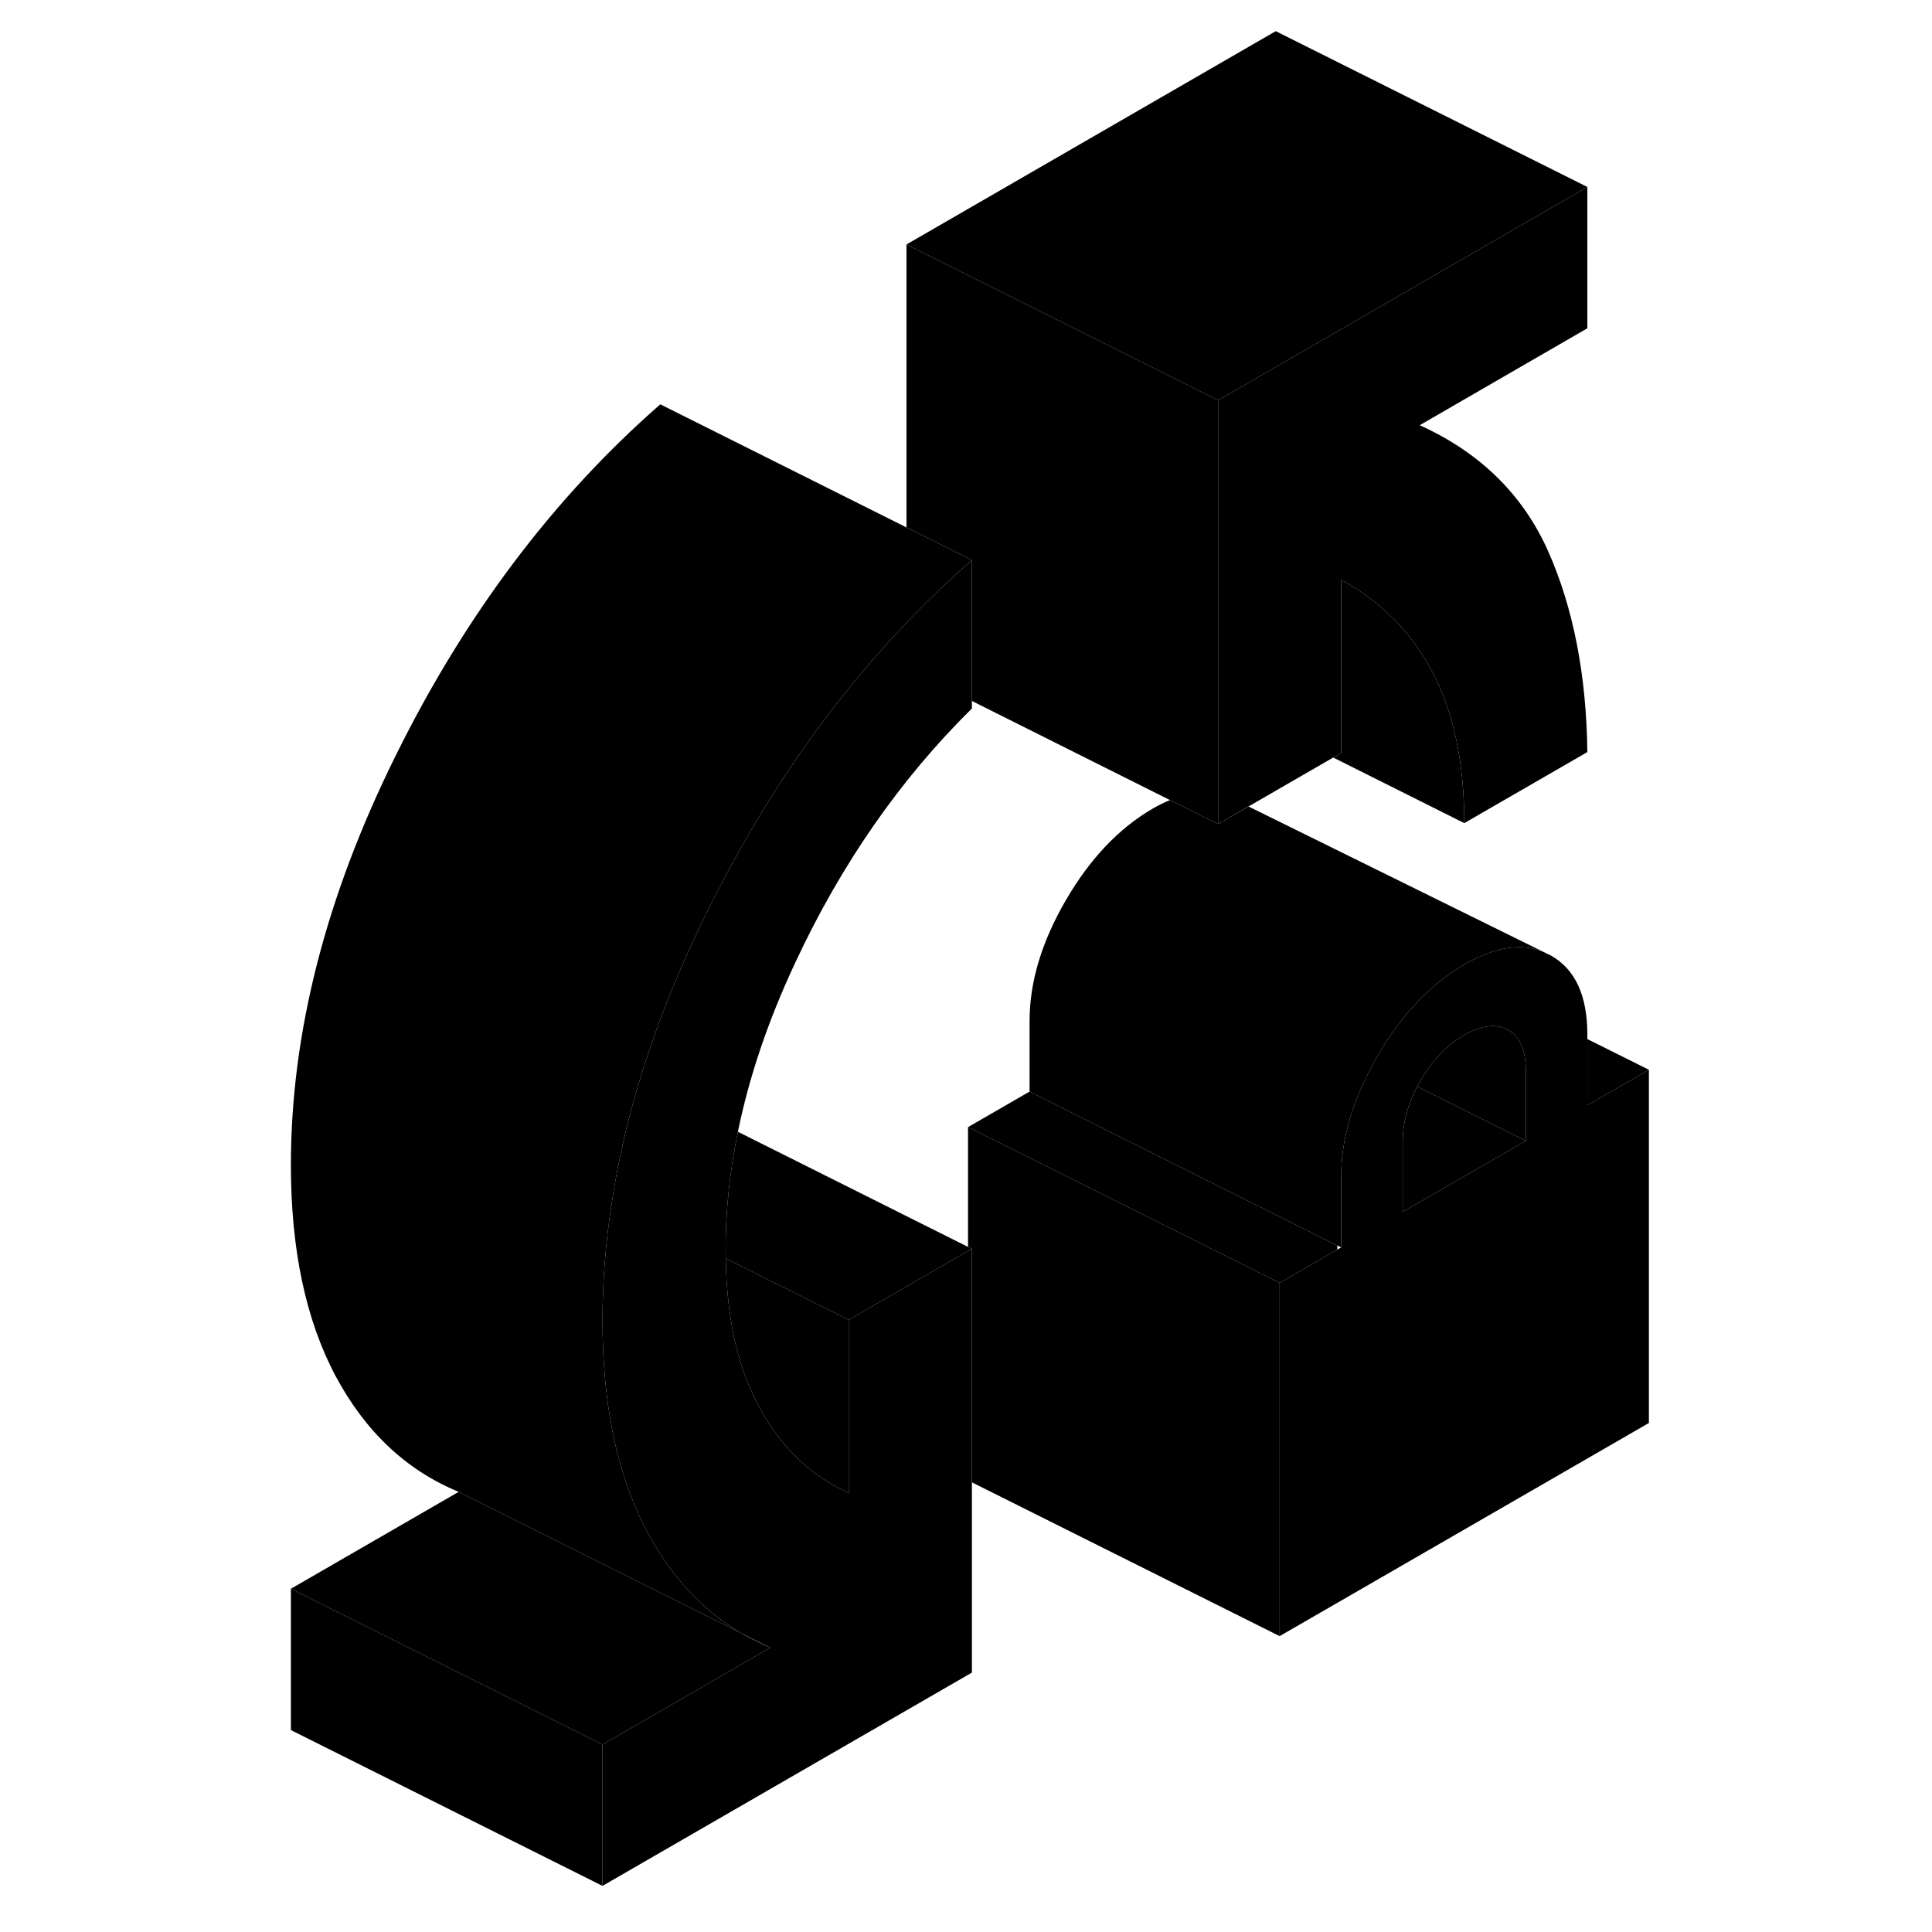 <svg width="24" height="24" viewBox="0 0 92 124" class="pr-icon-iso-duotone-secondary" xmlns="http://www.w3.org/2000/svg" stroke-width="1px" stroke-linecap="round" stroke-linejoin="round">
    <path d="M31.5 104.78C32.12 105.15 32.76 105.47 33.44 105.75L31.5 104.78Z" class="pr-icon-iso-duotone-primary-stroke" stroke-linejoin="round"/>
    <path d="M85.88 70.94V66.41C85.88 63.91 85.11 62.22 83.56 61.34L83.01 61.07C81.58 60.51 79.91 60.8 77.98 61.9C77.73 62.04 77.49 62.2 77.25 62.37C75.39 63.62 73.77 65.42 72.4 67.79C72.3 67.96 72.2 68.14 72.12 68.31C70.75 70.8 70.08 73.2 70.08 75.53V80.06L69.83 80.2L66.13 82.34V105.01L89.83 91.33V68.66L85.88 70.94ZM81.93 73.22L74.03 77.78V73.25C74.03 72.09 74.34 70.92 74.96 69.74C75.03 69.61 75.1 69.49 75.17 69.36C75.92 68.06 76.86 67.08 77.98 66.43C79.1 65.79 80.04 65.68 80.8 66.11C81.55 66.54 81.93 67.4 81.93 68.69V73.22Z" class="pr-icon-iso-duotone-primary-stroke" stroke-linejoin="round"/>
    <path d="M81.93 73.22L74.03 77.78V73.25C74.03 72.09 74.34 70.92 74.96 69.74L81.93 73.22Z" class="pr-icon-iso-duotone-primary-stroke" stroke-linejoin="round"/>
    <path d="M81.93 68.69V73.22L74.96 69.74C75.03 69.61 75.1 69.49 75.17 69.36C75.92 68.06 76.86 67.08 77.98 66.43C79.1 65.79 80.04 65.68 80.8 66.11C81.55 66.54 81.93 67.4 81.93 68.69Z" class="pr-icon-iso-duotone-primary-stroke" stroke-linejoin="round"/>
    <path d="M64.15 51.75H64.13L64.19 51.79C64.18 51.77 64.16 51.76 64.15 51.75Z" class="pr-icon-iso-duotone-primary-stroke" stroke-linejoin="round"/>
    <path d="M69.83 79.94V80.2L66.13 82.34L46.13 72.34L50.08 70.06L69.83 79.94Z" class="pr-icon-iso-duotone-primary-stroke" stroke-linejoin="round"/>
    <path d="M46.38 80.15L46.13 80.29L38.47 84.71L30.58 80.77C30.57 80.58 30.57 80.4 30.57 80.21C30.57 77.73 30.83 75.2 31.36 72.64L46.13 80.03L46.38 80.15Z" class="pr-icon-iso-duotone-primary-stroke" stroke-linejoin="round"/>
    <path d="M46.38 35.95V45.47C41.77 50.02 37.98 55.47 35.02 61.83C33.3 65.51 32.08 69.11 31.36 72.64C30.83 75.2 30.57 77.73 30.57 80.21C30.57 80.4 30.57 80.58 30.58 80.77C30.64 84.6 31.35 87.76 32.7 90.26C34.11 92.88 36.04 94.73 38.47 95.82V84.71L46.13 80.29L46.38 80.15V107.35L22.67 121.04V111.97L33.44 105.75L31.5 104.78C29.05 103.32 27.06 101.16 25.53 98.3C25.47 98.18 25.41 98.07 25.35 97.95C23.57 94.43 22.67 90.03 22.67 84.77C22.67 82.24 22.87 79.69 23.28 77.11C23.57 75.16 23.99 73.2 24.52 71.22C25.63 67.05 27.26 62.81 29.39 58.51C32.91 51.38 37.18 45.2 42.18 39.97C43.53 38.56 44.93 37.22 46.38 35.95Z" class="pr-icon-iso-duotone-primary-stroke" stroke-linejoin="round"/>
    <path d="M22.67 111.97V121.04L2.67 111.04V101.97L22.67 111.97Z" class="pr-icon-iso-duotone-primary-stroke" stroke-linejoin="round"/>
    <path d="M23.28 77.11C22.87 79.69 22.67 82.24 22.67 84.77C22.67 90.03 23.57 94.43 25.35 97.95C25.41 98.07 25.47 98.18 25.53 98.3C27.06 101.16 29.05 103.32 31.5 104.78L21.86 99.96L13.44 95.75C10.08 94.37 7.44 91.88 5.53 88.3C3.63 84.72 2.67 80.21 2.67 74.77C2.67 66.31 4.91 57.55 9.39 48.51C13.86 39.46 19.53 31.94 26.38 25.95L42.18 33.85L46.38 35.95C44.93 37.22 43.53 38.56 42.18 39.97C37.18 45.2 32.91 51.38 29.39 58.51C27.26 62.81 25.63 67.05 24.52 71.22C23.99 73.2 23.57 75.16 23.28 77.11Z" class="pr-icon-iso-duotone-primary-stroke" stroke-linejoin="round"/>
    <path d="M33.44 105.75L22.67 111.97L2.67 101.97L13.44 95.75L21.86 99.96L31.5 104.78C32.12 105.15 32.76 105.47 33.44 105.75Z" class="pr-icon-iso-duotone-primary-stroke" stroke-linejoin="round"/>
    <path d="M38.47 84.71V95.82C36.04 94.73 34.11 92.88 32.7 90.26C31.35 87.76 30.64 84.6 30.58 80.77L38.47 84.71Z" class="pr-icon-iso-duotone-primary-stroke" stroke-linejoin="round"/>
    <path d="M66.13 82.34V105.01L46.38 95.14V80.15L46.13 80.03V72.34L66.13 82.34Z" class="pr-icon-iso-duotone-primary-stroke" stroke-linejoin="round"/>
    <path d="M83.01 61.07C81.58 60.51 79.91 60.8 77.98 61.9C77.73 62.04 77.49 62.2 77.25 62.37C75.39 63.62 73.77 65.42 72.4 67.79C72.3 67.96 72.2 68.14 72.12 68.31C70.75 70.8 70.08 73.2 70.08 75.53V80.06L69.83 79.94L50.08 70.06V65.53C50.08 63.04 50.85 60.46 52.4 57.79C53.95 55.12 55.81 53.16 57.98 51.9C58.36 51.68 58.73 51.5 59.09 51.35L62.18 52.89L64.13 51.76L64.19 51.79L83.01 61.07Z" class="pr-icon-iso-duotone-primary-stroke" stroke-linejoin="round"/>
    <path d="M85.88 21.07L75.12 27.29C79 29.05 81.75 31.75 83.37 35.39C84.98 39.03 85.82 43.32 85.88 48.27L77.98 52.83C77.98 48.98 77.31 45.76 75.96 43.18C74.61 40.6 72.65 38.61 70.08 37.22V48.33L69.57 48.62L64.15 51.75H64.13L62.18 52.89V25.69L63.22 25.09L85.88 12V21.07Z" class="pr-icon-iso-duotone-primary-stroke" stroke-linejoin="round"/>
    <path d="M89.83 68.66L85.88 70.94V66.69L89.83 68.66Z" class="pr-icon-iso-duotone-primary-stroke" stroke-linejoin="round"/>
    <path d="M77.98 52.83L69.57 48.62L70.08 48.33V37.22C72.65 38.61 74.61 40.6 75.96 43.18C77.31 45.76 77.98 48.98 77.98 52.83Z" class="pr-icon-iso-duotone-primary-stroke" stroke-linejoin="round"/>
    <path d="M62.18 25.69V52.89L59.09 51.35L46.38 44.99V35.95L42.18 33.85V15.69L62.18 25.69Z" class="pr-icon-iso-duotone-primary-stroke" stroke-linejoin="round"/>
    <path d="M85.88 12L63.22 25.09L62.18 25.69L42.18 15.69L65.88 2L85.88 12Z" class="pr-icon-iso-duotone-primary-stroke" stroke-linejoin="round"/>
</svg>